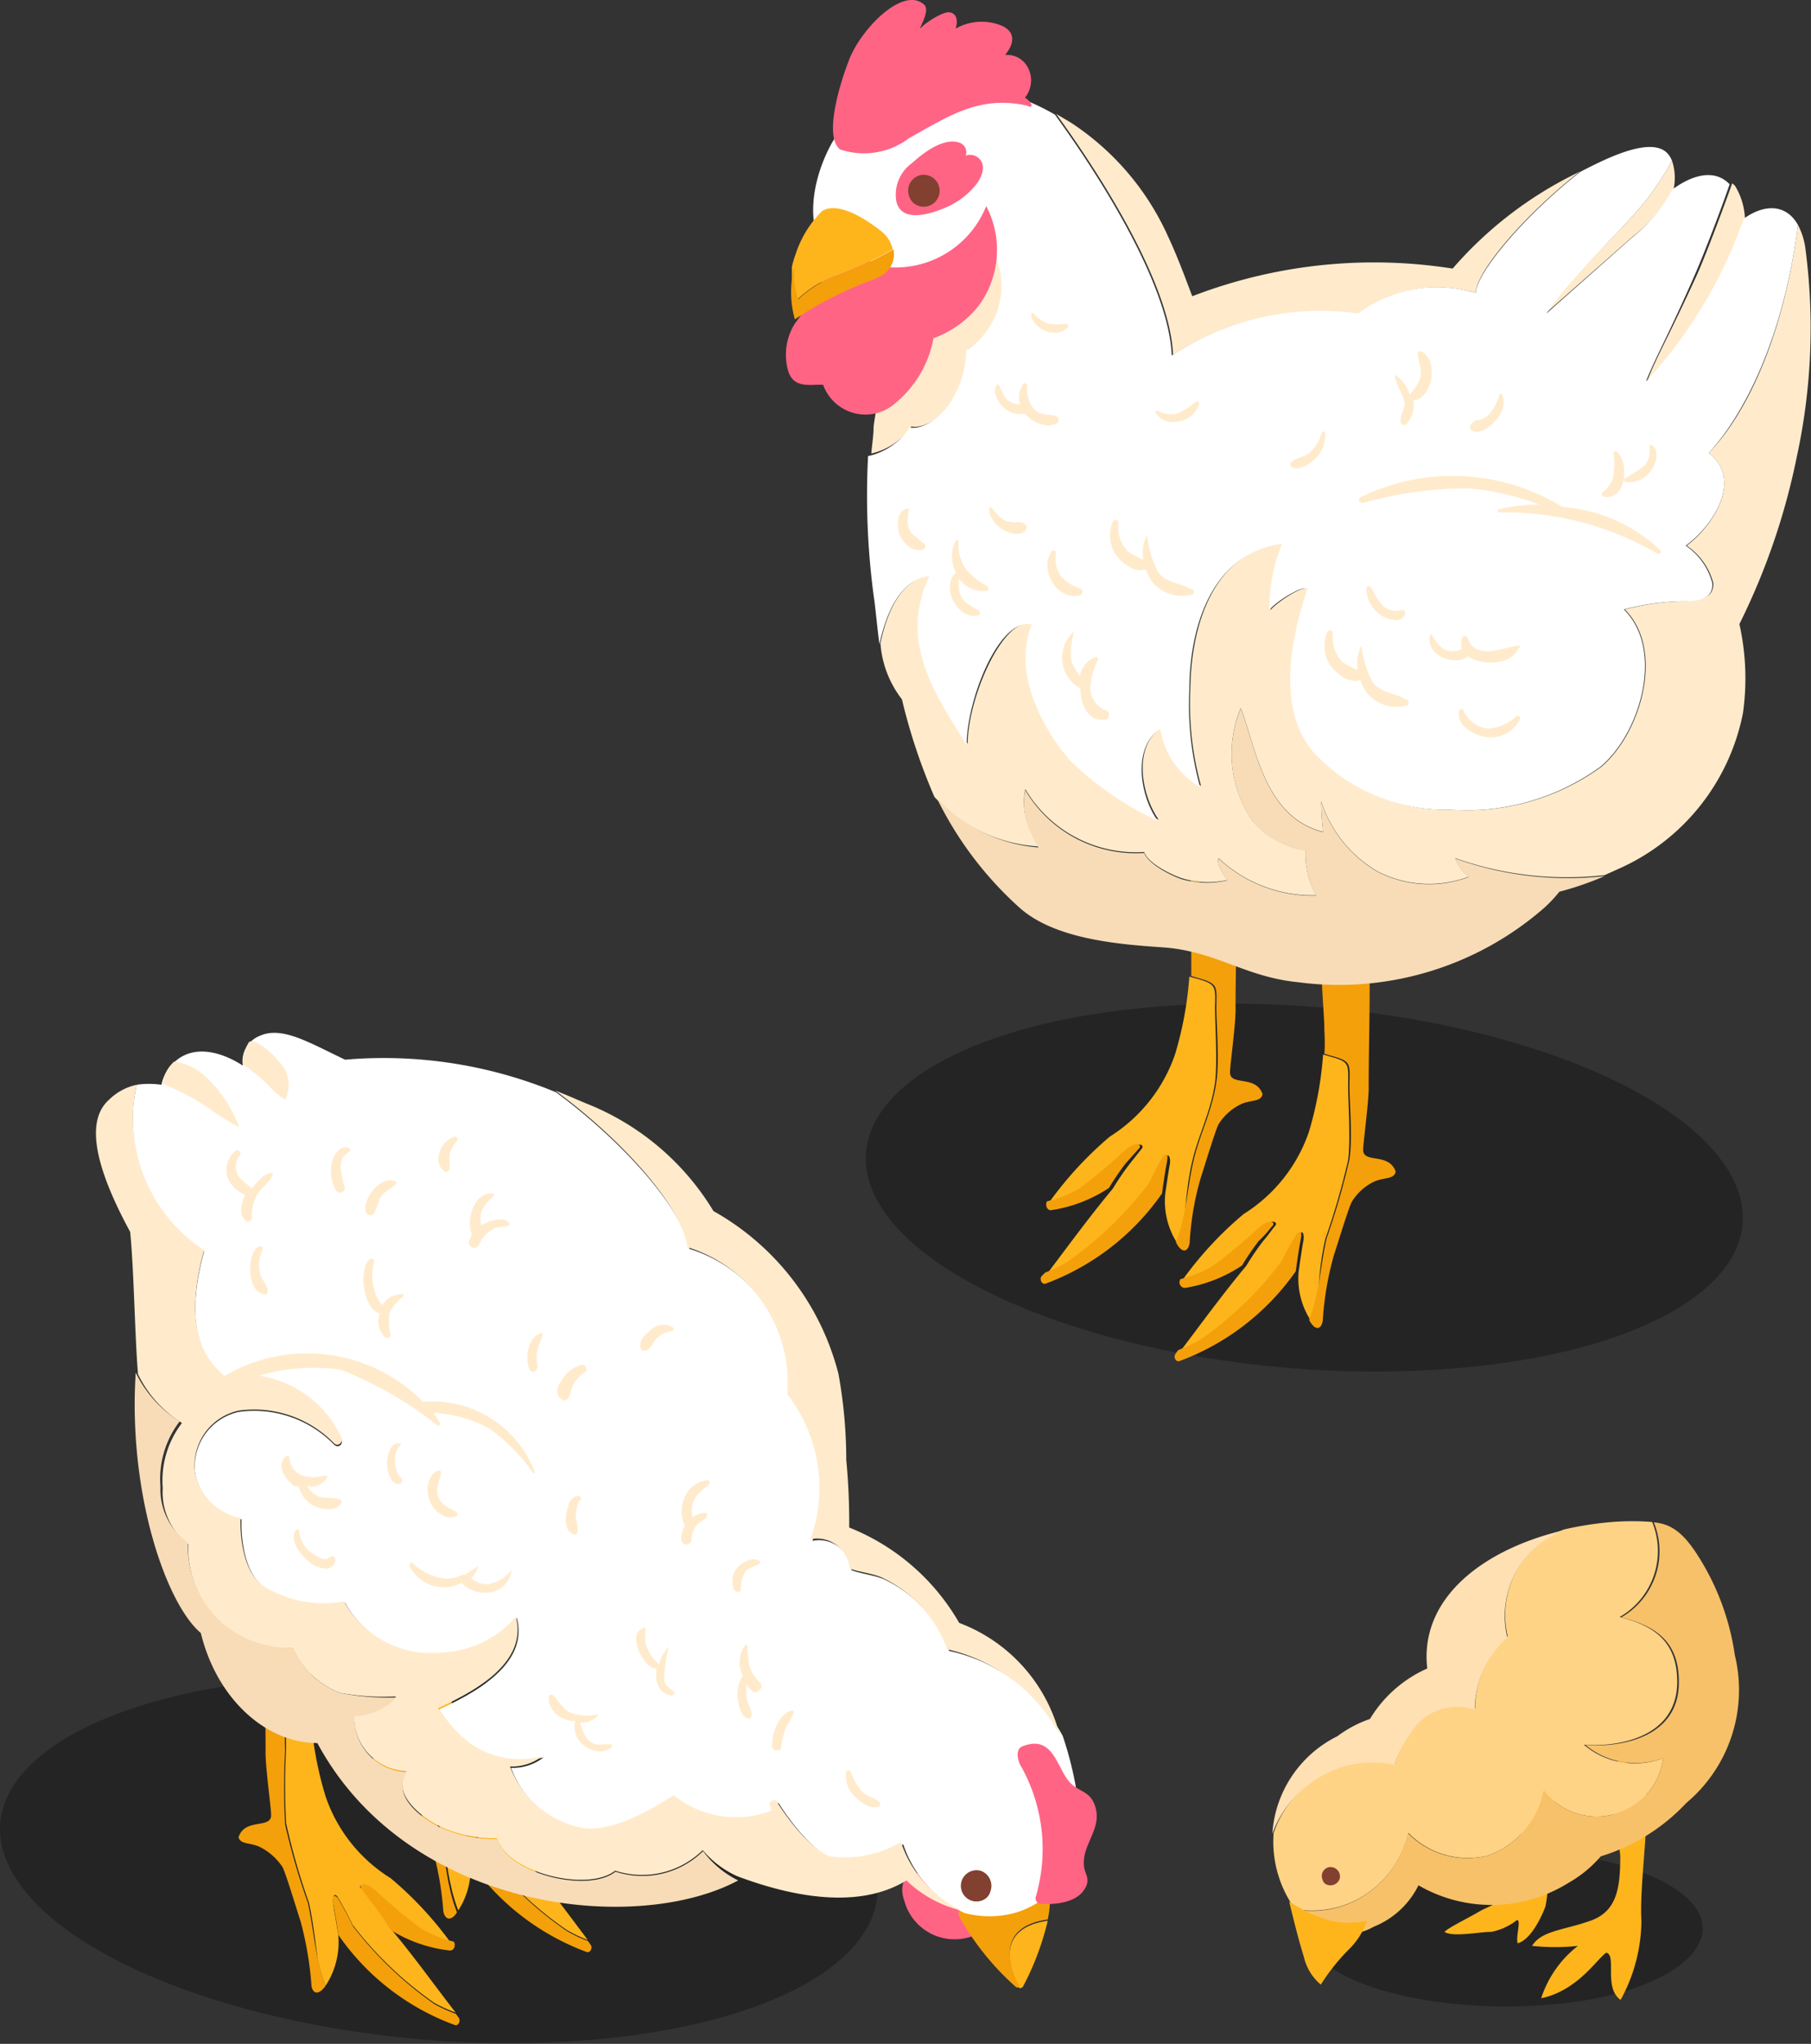 <svg id="Layer_1" data-name="Layer 1" xmlns="http://www.w3.org/2000/svg" viewBox="0 0 55.64 62.78"><rect x="0" y="0" width="55.64" height="62.78" fill="#333333" stroke="none"/><defs><style>.cls-1{opacity:0.3;}.cls-2{fill:#feb51c;}.cls-3{fill:#f4a00b;}.cls-4{fill:#ffebcc;}.cls-5{fill:#f7dcb7;}.cls-6{fill:#fff;}.cls-7{fill:#ff6485;}.cls-8{fill:#824030;}.cls-9{fill:#ffd385;}.cls-10{fill:#ffe0b3;}.cls-11{fill:#f7c169;}</style></defs><path class="cls-1" d="M27.22,37.3c2.26,3.08,9.84,5.22,16.94,4.77s11-3.31,8.75-6.4S43.07,30.44,36,30.89,25,34.21,27.22,37.3Z"/><path class="cls-2" d="M36.63,35.67c.17-.76.58-1.54.7-2.42.08-.63,0-1.8,0-2.27,0-.65.07-.74-.53-.91L36.54,30a10.93,10.93,0,0,1-.44,2.39,4.83,4.83,0,0,1-2,2.52,11.26,11.26,0,0,0-1.85,2,3.48,3.48,0,0,0,1-.4,16.36,16.36,0,0,0,1.37-1.15c.38-.33.55-.18.46-.08l-.38.48a8.37,8.37,0,0,0-.51.75c-.7.84-1.35,1.73-2,2.59a4.73,4.73,0,0,0,.65-.31,11.15,11.15,0,0,0,2.51-2.4c.13-.22.36-.73.47-.86s.15.1.12.24-.14.9-.14.9a2.39,2.39,0,0,0,.37,1.52,6.22,6.22,0,0,0,.23-.79C36.42,37,36.49,36.25,36.63,35.67Z"/><path class="cls-3" d="M36.55,38.18a8.89,8.89,0,0,1,.34-2c.07-.2.45-1.47.55-1.65a1.67,1.67,0,0,1,.7-.62c.3-.13.6-.06.65-.3-.2-.6-1-.24-1-.67,0-.23.19-1.57.17-2,0-1.17.07-3.62,0-3.63l-1.36-.26c-.19,0,0,1.58,0,2.25,0,.23,0,.46,0,.68l.24.07c.6.17.54.26.53.91,0,.47.1,1.64,0,2.27-.12.88-.53,1.66-.7,2.42-.14.58-.21,1.32-.31,1.72a6.22,6.22,0,0,1-.23.79C36.29,38.48,36.49,38.5,36.55,38.18Z"/><path class="cls-3" d="M35.74,35.52c-.11.13-.34.64-.47.86a11.15,11.15,0,0,1-2.51,2.4,4.73,4.73,0,0,1-.65.31L32,39.2c-.07.09,0,.26.12.23a7.56,7.56,0,0,0,3.58-2.77s.09-.65.14-.9S35.88,35.37,35.74,35.52Z"/><path class="cls-3" d="M35,35.27c.09-.1-.08-.25-.46.08a16.36,16.36,0,0,1-1.37,1.15,3.48,3.48,0,0,1-1,.4h0c-.07.11,0,.3.14.27a4.38,4.38,0,0,0,1.76-.68,8.37,8.37,0,0,1,.51-.75Z"/><path class="cls-2" d="M40.72,38.05a22.56,22.56,0,0,0,.7-2.42c.08-.63,0-1.79,0-2.26,0-.66.07-.75-.53-.91l-.24-.07a11,11,0,0,1-.44,2.39,4.82,4.82,0,0,1-2,2.51,11,11,0,0,0-1.86,2,3.84,3.84,0,0,0,1-.41,16.17,16.17,0,0,0,1.38-1.15c.37-.33.54-.18.45-.08s-.16.22-.38.48a8.37,8.37,0,0,0-.51.75c-.7.84-1.35,1.73-2,2.59a4.82,4.82,0,0,0,.66-.31,10.88,10.88,0,0,0,2.5-2.4,9.17,9.17,0,0,1,.48-.86c.13-.15.14.11.11.24s-.14.91-.14.91a2.36,2.36,0,0,0,.37,1.51,4.56,4.56,0,0,0,.23-.79C40.51,39.37,40.58,38.64,40.72,38.05Z"/><path class="cls-3" d="M40.64,40.56a9.53,9.53,0,0,1,.34-2c.07-.2.45-1.46.55-1.64a1.62,1.62,0,0,1,.7-.63c.3-.13.6-.06.65-.3-.2-.6-1-.24-1-.67,0-.22.19-1.57.17-2,0-1.17.07-3.62,0-3.63l-1.36-.26c-.19,0,0,1.58,0,2.25a5.25,5.25,0,0,1,0,.69l.24.07c.6.16.54.25.53.91,0,.47.1,1.63,0,2.26a22.56,22.56,0,0,1-.7,2.42c-.14.59-.21,1.32-.31,1.72a4.56,4.56,0,0,1-.23.79C40.38,40.86,40.59,40.88,40.64,40.56Z"/><path class="cls-3" d="M39.84,37.9a9.17,9.17,0,0,0-.48.86,10.88,10.88,0,0,1-2.5,2.4,4.82,4.82,0,0,1-.66.31.76.76,0,0,0-.08.11c-.08.09,0,.26.11.23a7.57,7.57,0,0,0,3.58-2.76s.09-.66.14-.91S40,37.75,39.84,37.9Z"/><path class="cls-3" d="M39.1,37.65c.09-.1-.08-.25-.45.08a16.17,16.17,0,0,1-1.38,1.15,3.84,3.84,0,0,1-1,.41h0a.17.17,0,0,0,.14.27,4.4,4.4,0,0,0,1.75-.69,8.37,8.37,0,0,1,.51-.75C38.94,37.87,39,37.75,39.1,37.65Z"/><path class="cls-4" d="M55.47,7.65a2.15,2.15,0,0,0-.23-.74c-.46,3.61-1.69,5.93-2.74,7,1.07.84.11,2.26-.68,2.85a2,2,0,0,1,.82,1.16c0,.49-.43.5-.93.55a7.58,7.58,0,0,0-1.79.25c1.25,1.25.49,3.82-.73,4.84a7,7,0,0,1-4.61,1.31,5.52,5.52,0,0,1-4.21-1.78c-1.24-1.48-.53-3.93-.17-5-.18-.13-1,.44-1.17.65a5.3,5.3,0,0,1,.39-2.07c-2.2.31-2.83,2.61-2.85,4.52a9.42,9.42,0,0,0,.33,2.95,2.5,2.5,0,0,1-1.22-1.77c-.85.51-.65,2-.08,2.81a9.53,9.53,0,0,1-2.71-1.87c-.93-1.09-1.73-2.74-1.16-4.16-.92-.23-2,2.31-2,3.7-1-1.6-2.08-3.2-1.15-5.18-.86.11-1.32,1.07-1.53,2.09a3.18,3.18,0,0,0,.66,1.72,17.88,17.88,0,0,0,1,3A4.72,4.72,0,0,0,31.9,26a3.71,3.71,0,0,1-.26-.53,2,2,0,0,1-.14-1.23,3.94,3.94,0,0,0,3.65,1.93c.12.33.73.65,1.14.8a2.74,2.74,0,0,0,1.42.06c-.14-.17-.35-.54-.27-.67a4.21,4.21,0,0,0,3,1.14,2.59,2.59,0,0,1-.33-1.38,2.67,2.67,0,0,1-1.64-.92,3.64,3.64,0,0,1-.35-3.45c.46,1.18.72,3.35,2.53,3.8a9.29,9.29,0,0,1-.06-.94,3.86,3.86,0,0,0,1.74,2.16,3.46,3.46,0,0,0,2.79.16,1.26,1.26,0,0,1-.41-.57,10.26,10.26,0,0,0,4.59.52l.4-.18a6.63,6.63,0,0,0,3.85-4.8,7.63,7.63,0,0,0-.11-2.73A20.8,20.8,0,0,0,55.21,14,18.63,18.63,0,0,0,55.47,7.65Z"/><path class="cls-5" d="M44.71,26.37a1.26,1.26,0,0,0,.41.57,3.46,3.46,0,0,1-2.79-.16,3.86,3.86,0,0,1-1.74-2.16,9.29,9.29,0,0,0,.06.94c-1.81-.45-2.07-2.62-2.53-3.8a3.64,3.64,0,0,0,.35,3.45,2.67,2.67,0,0,0,1.64.92,2.59,2.59,0,0,0,.33,1.38,4.21,4.21,0,0,1-3-1.14c-.08.13.13.5.27.67A2.74,2.74,0,0,1,36.29,27c-.41-.15-1-.47-1.14-.8a3.94,3.94,0,0,1-3.65-1.93,2,2,0,0,0,.14,1.23,3.71,3.71,0,0,0,.26.53,4.72,4.72,0,0,1-3.13-1.54,11,11,0,0,0,2.53,3.37c1.09,1,3.11,1.15,4.44,1.24,1.63.12,2.51.91,4.14,1.07a9.58,9.58,0,0,0,7.57-2.29,4.29,4.29,0,0,0,.46-.49,9.5,9.5,0,0,0,1.39-.48A10.26,10.26,0,0,1,44.71,26.37Z"/><path class="cls-4" d="M50.61,11.7a14.29,14.29,0,0,0,3-5,2.08,2.08,0,0,0-.31-1l-.08-.07c-.26.73-.76,2.07-1.06,2.76C51.28,10.32,50.87,11,50.61,11.7Z"/><path class="cls-4" d="M48.48,8.4a11.71,11.71,0,0,0-1,1.23l2.68-2.36A4.82,4.82,0,0,0,51.42,5.8a1.63,1.63,0,0,0-.05-.86,10,10,0,0,1-.76,1.17C50,6.87,48.84,8,48.48,8.4Z"/><path class="cls-4" d="M28,13.1c.45.08,1-.37,1.21-.71a3.14,3.14,0,0,0,.53-1.66,2.35,2.35,0,0,0,.72-3.22.2.2,0,0,0-.08-.12l0-.06s0,0,0,0v0a.14.14,0,0,0-.13.06,22,22,0,0,1-3,2.84c-.05,1.08-.34,2.26-.41,2.88,0,.27-.05.55-.07.82A2.05,2.05,0,0,0,28,13.1Z"/><path class="cls-6" d="M52.5,13.91c1-1.07,2.28-3.39,2.74-7-.37-.66-1.05-.64-1.67-.19a14.29,14.29,0,0,1-3,5c.26-.68.67-1.38,1.51-3.3.3-.69.8-2,1.06-2.76-.47-.49-1.16-.28-1.76.16a4.82,4.82,0,0,1-1.23,1.47L47.51,9.63a11.71,11.71,0,0,1,1-1.23C48.84,8,50,6.87,50.61,6.11a10,10,0,0,0,.76-1.17.72.72,0,0,0-.16-.25c-.54-.52-2,.25-2.66.59C46.87,6.59,45.36,8.37,45.34,9a4.06,4.06,0,0,0-3.61.61A8.26,8.26,0,0,0,36,10.92c-.11-2.62-3.15-6.79-3.59-7.4a7.32,7.32,0,0,0-2-.79A8.33,8.33,0,0,0,27.1,3a3.34,3.34,0,0,0-1.53,1.37c-.7,1.25-.84,2.81-.06,3.46a.12.12,0,0,0,.13.11h.12a4.2,4.2,0,0,0,.79.22,2.35,2.35,0,0,1,.65,2.1,22,22,0,0,0,3-2.84.14.14,0,0,1,.13-.06v0s0,0,0,0l0,.06a.2.2,0,0,1,.08.12,2.35,2.35,0,0,1-.72,3.22,3.14,3.14,0,0,1-.53,1.66c-.23.34-.76.79-1.21.71a2.06,2.06,0,0,1-1.28.88,23.26,23.26,0,0,0,.2,4.49c.05.41.09.85.15,1.29.21-1,.67-2,1.53-2.09-.93,2,.14,3.58,1.15,5.18,0-1.39,1-3.93,2-3.7-.57,1.42.23,3.07,1.16,4.16a9.53,9.53,0,0,0,2.71,1.87c-.57-.78-.77-2.3.08-2.81a2.5,2.5,0,0,0,1.22,1.77,9.42,9.42,0,0,1-.33-2.95c0-1.91.65-4.21,2.85-4.52A5.3,5.3,0,0,0,39,18.74c.14-.21,1-.78,1.17-.65-.36,1.07-1.07,3.52.17,5a5.52,5.52,0,0,0,4.21,1.78,7,7,0,0,0,4.61-1.31c1.22-1,2-3.59.73-4.84a7.58,7.58,0,0,1,1.79-.25c.5,0,.95-.06.93-.55a2,2,0,0,0-.82-1.16C52.61,16.17,53.57,14.75,52.5,13.91Z"/><path class="cls-4" d="M41.73,9.63A4.06,4.06,0,0,1,45.34,9c0-.65,1.53-2.43,3.21-3.74l-.13.07a12,12,0,0,0-3.79,2.92,15.52,15.52,0,0,0-8,.85c-.23-.61-.46-1.23-.74-1.83a8.18,8.18,0,0,0-3-3.51l-.44-.26c.44.61,3.48,4.78,3.59,7.4A8.26,8.26,0,0,1,41.73,9.63Z"/><path class="cls-7" d="M31.49,3a.84.84,0,0,0,0-1.06.72.72,0,0,0-.61-.25c.26-.32.35-.68-.08-.89a1.61,1.61,0,0,0-1.44.08c.09-.3,0-.47-.18-.5s-.56.21-.76.36l-.16.14c.08-.19.3-.59.13-.74-.66-.59-2,.81-2.33,1.77-.18.46-.79,2.26-.25,2.68a2.29,2.29,0,0,0,2.11-.34c1.22-.68,2.18-1.34,3.65-1C31.72,3.35,31.77,3.18,31.49,3Z"/><path class="cls-7" d="M30.3,6.33a3,3,0,0,1-3.41,1.82,3.89,3.89,0,0,0-1.1-.71,10,10,0,0,1-1.37,2.5,1.8,1.8,0,0,0-.19,1.5c.19.5.67.36,1.06.38a1.38,1.38,0,0,0,2.21.57,3.38,3.38,0,0,0,1.18-2,3.14,3.14,0,0,0,1.39-1A2.9,2.9,0,0,0,30.3,6.33Z"/><path class="cls-7" d="M30.06,4.85a.4.4,0,0,0-.39-.07.31.31,0,0,0-.15-.38c-.5-.22-1.17.31-1.5.61a1.19,1.19,0,0,0-.48,1.18c.17.72,1.19.32,1.48.2a2.41,2.41,0,0,0,1-.76C30.17,5.42,30.31,5.06,30.06,4.85Z"/><path class="cls-8" d="M28.21,5.4a.49.49,0,0,0-.28.62.46.46,0,0,0,.14.22.49.49,0,1,0,.14-.84Z"/><path class="cls-2" d="M24.5,9.2a3.26,3.26,0,0,1,1-.66,12.35,12.35,0,0,0,1.93-.88,1,1,0,0,0-.37-.57c-.64-.5-1.36-.87-1.8-.61a3.31,3.31,0,0,0-.82,1.34,2.72,2.72,0,0,0-.11.38c0,.14,0,.28,0,.41A2.94,2.94,0,0,0,24.5,9.2Z"/><path class="cls-3" d="M24.42,9.81a11,11,0,0,1,2.09-1.1c.32-.13.71-.22.87-.55a.75.75,0,0,0,.07-.5,12.35,12.35,0,0,1-1.93.88,3.26,3.26,0,0,0-1,.66,2.94,2.94,0,0,1-.12-.59c0-.13,0-.27,0-.41A3.15,3.15,0,0,0,24.42,9.81Z"/><path class="cls-4" d="M46.63,19.83c-.47.07-1.29.46-1.54-.23,0-.07-.15-.09-.17,0a.55.55,0,0,0,0,.34.68.68,0,0,1-.56,0A1.08,1.08,0,0,1,44,19.5s0,0-.06,0c-.17.6.73,1,1.16.66h0c.44.31,1.34.26,1.54-.23C46.73,19.87,46.69,19.83,46.63,19.83Z"/><path class="cls-4" d="M34,21.83a.74.74,0,0,1-.5-.75,2.28,2.28,0,0,1,.23-.81.06.06,0,0,0-.08-.08.73.73,0,0,0-.47.57,1.43,1.43,0,0,1-.26-.45A2.16,2.16,0,0,1,33,19.4a0,0,0,0,0,0,0,1.06,1.06,0,0,0,.19,1.74c0,.54.29,1.1.83.95C34.07,22,34.11,21.87,34,21.83Z"/><path class="cls-4" d="M36.59,18.09c-.33-.19-.73-.17-1-.5a3.21,3.21,0,0,1-.35-1.15,0,0,0,0,0,0,0,1.11,1.11,0,0,0-.11.75,2.57,2.57,0,0,1-.49-.26,1.12,1.12,0,0,1-.28-.88c0-.11-.15-.11-.18,0a1.06,1.06,0,0,0,.2,1.11c.18.2.55.45.82.32a1.59,1.59,0,0,0,.18.37,1.19,1.19,0,0,0,1.22.42A.09.09,0,0,0,36.59,18.09Z"/><path class="cls-4" d="M43.18,21.48c-.32-.2-.72-.18-1-.51a3.22,3.22,0,0,1-.35-1.14s0,0,0,0a1.11,1.11,0,0,0-.11.75,1.93,1.93,0,0,1-.49-.26,1.11,1.11,0,0,1-.28-.87.09.09,0,0,0-.18,0,1.05,1.05,0,0,0,.2,1.11c.18.2.55.45.82.32a1.59,1.59,0,0,0,.18.37,1.17,1.17,0,0,0,1.21.43A.09.09,0,0,0,43.18,21.48Z"/><path class="cls-4" d="M46.59,22a1.44,1.44,0,0,1-.85.38.91.91,0,0,1-.78-.57.07.07,0,0,0-.12,0c-.13.44.39.75.76.82a1,1,0,0,0,1.11-.56A.08.08,0,0,0,46.59,22Z"/><path class="cls-4" d="M43.06,18.74a.6.6,0,0,1-.58-.14,2.44,2.44,0,0,1-.35-.55.09.09,0,0,0-.15,0,1,1,0,0,0,.45.85c.19.13.66.27.74-.06A.09.09,0,0,0,43.06,18.74Z"/><path class="cls-4" d="M33.2,18.08a1.39,1.39,0,0,1-.59-.36.93.93,0,0,1-.16-.76.09.09,0,0,0-.16,0c-.36.58.21,1.52.91,1.32C33.29,18.22,33.27,18.11,33.2,18.08Z"/><path class="cls-4" d="M30.32,18a2.21,2.21,0,0,1-.63-.5,1.35,1.35,0,0,1-.24-.91,0,0,0,0,0-.08,0,1.09,1.09,0,0,0,0,1c-.49.42.06,1.48.69,1.31a.08.08,0,0,0,0-.15c-.19-.13-.4-.2-.52-.41a.88.88,0,0,1-.07-.55.89.89,0,0,0,.78.36A.08.08,0,0,0,30.32,18Z"/><path class="cls-4" d="M31.48,16.1c-.07-.07-.13-.06-.22-.06A.91.91,0,0,1,30.9,16c-.22-.1-.31-.29-.48-.44h0c-.1.25.14.53.33.67s.67.3.79,0A.11.11,0,0,0,31.48,16.1Z"/><path class="cls-4" d="M28.33,16.66c-.14-.16-.33-.22-.41-.44s0-.4,0-.59a.05.05,0,0,0-.07,0c-.3.05-.3.55-.22.77s.36.55.66.49A.11.11,0,0,0,28.33,16.66Z"/><path class="cls-4" d="M51,16.89a4.9,4.9,0,0,0-3-1.32,6.43,6.43,0,0,0-6.21-.29c-.1.05,0,.19.08.17A12,12,0,0,1,45.14,15a8.61,8.61,0,0,1,2.16.5,5.34,5.34,0,0,0-1.28.15,0,0,0,0,0,0,.09A9.33,9.33,0,0,1,50.91,17,.05.05,0,0,0,51,16.89Z"/><path class="cls-4" d="M50.74,13.67a0,0,0,0,0-.06,0,2.53,2.53,0,0,0,0,.3.63.63,0,0,1-.19.36,5.5,5.5,0,0,1-.57.36.07.07,0,0,0,0,.11.81.81,0,0,0,.82-.37C50.88,14.27,51,13.81,50.74,13.67Z"/><path class="cls-4" d="M49.63,13.85a0,0,0,0,0-.06.05,2.29,2.29,0,0,1,0,.69.78.78,0,0,1-.32.52.08.08,0,0,0,0,.14C50,15.43,50.08,14.11,49.63,13.85Z"/><path class="cls-4" d="M43.66,10.79s-.11,0-.1.06c0,.26.14.47.08.75a1.49,1.49,0,0,1-.33.52,1.11,1.11,0,0,0-.45-.61,0,0,0,0,0,0,0c0,.29.22.53.28.8s-.16.43-.1.68a.11.11,0,0,0,.2,0,.93.93,0,0,0,.19-.69h0C44,12.25,44.23,11.06,43.66,10.79Z"/><path class="cls-4" d="M46.15,12.1a0,0,0,0,0-.08,0,1.58,1.58,0,0,1-.3.61.85.85,0,0,1-.3.19c-.09,0-.18,0-.26.12a.13.13,0,0,0,0,.2c.25.16.61-.14.76-.33A.77.77,0,0,0,46.15,12.1Z"/><path class="cls-4" d="M40.6,13.3a1.2,1.2,0,0,1-.36.6c-.17.14-.4.15-.56.29a.09.09,0,0,0,0,.15c.24.14.58-.1.75-.27a1,1,0,0,0,.28-.77C40.72,13.23,40.62,13.25,40.6,13.3Z"/><path class="cls-4" d="M32.45,12.78c-.25-.07-.48,0-.69-.22a1,1,0,0,1-.2-.73.07.07,0,0,0-.11-.05.7.7,0,0,0-.11.64.62.62,0,0,1-.38-.13c-.15-.13-.17-.31-.28-.46s0,0-.06,0c-.15.21.07.58.24.71a.77.77,0,0,0,.63.17l0,0c.2.24.68.49,1,.28A.13.13,0,0,0,32.45,12.78Z"/><path class="cls-4" d="M32.76,9.94a1.68,1.68,0,0,1-.55,0,1.16,1.16,0,0,1-.47-.32s-.07,0-.06,0c0,.49.79.81,1.12.44A.07.07,0,0,0,32.76,9.94Z"/><path class="cls-4" d="M36.74,12.34a2.52,2.52,0,0,1-.51.34.78.78,0,0,1-.68-.08,0,0,0,0,0-.06.06.64.64,0,0,0,.7.29.8.8,0,0,0,.65-.53C36.86,12.36,36.79,12.3,36.74,12.34Z"/><path class="cls-1" d="M.64,57.92C2.9,61,10.48,63.15,17.57,62.7s11-3.31,8.76-6.4-9.84-5.23-16.94-4.78S-1.62,54.84.64,57.92Z"/><path class="cls-2" d="M9.49,58.44A20.85,20.85,0,0,1,8.79,56a21.06,21.06,0,0,1,0-2.27c0-.66-.07-.74.53-.91l.23-.07A11.06,11.06,0,0,0,10,55.17a4.76,4.76,0,0,0,2,2.52,11,11,0,0,1,1.86,2,3.82,3.82,0,0,1-1-.4c-.4-.27-1-.82-1.38-1.15S11,57.94,11.1,58s.17.22.39.49.51.75.51.75c.7.83,1.34,1.73,2,2.58a4.7,4.7,0,0,1-.66-.3,11.37,11.37,0,0,1-2.51-2.4,9.56,9.56,0,0,0-.47-.87c-.13-.14-.14.11-.12.25s.15.9.15.9A2.45,2.45,0,0,1,10,61a4.87,4.87,0,0,1-.23-.79C9.7,59.77,9.62,59,9.49,58.44Z"/><path class="cls-3" d="M9.57,61a10.26,10.26,0,0,0-.34-2c-.07-.2-.45-1.47-.55-1.65a1.81,1.81,0,0,0-.7-.62c-.3-.14-.6-.07-.65-.3.2-.6,1-.24,1-.68,0-.22-.19-1.56-.17-2,0-1.17-.07-3.62,0-3.63l1.36-.26c.19,0,0,1.58,0,2.25,0,.23,0,.46,0,.68l-.23.07c-.6.17-.54.25-.53.91a21.06,21.06,0,0,0,0,2.27,20.85,20.85,0,0,0,.7,2.41c.13.59.21,1.33.31,1.73A4.87,4.87,0,0,0,10,61C9.82,61.26,9.62,61.28,9.57,61Z"/><path class="cls-3" d="M10.37,58.29a9.56,9.56,0,0,1,.47.87,11.37,11.37,0,0,0,2.51,2.4,4.7,4.7,0,0,0,.66.3,1,1,0,0,0,.08.11c.07.1,0,.27-.12.23a7.47,7.47,0,0,1-3.57-2.76s-.1-.65-.15-.9S10.24,58.15,10.37,58.29Z"/><path class="cls-3" d="M11.1,58c-.08-.1.09-.25.46.09s1,.88,1.38,1.15a3.82,3.82,0,0,0,1,.4h0c.08.11,0,.3-.14.27A4.33,4.33,0,0,1,12,59.28s-.3-.49-.51-.75S11.19,58.14,11.1,58Z"/><path class="cls-2" d="M13.54,56.2a22.56,22.56,0,0,1-.7-2.42c-.08-.63,0-1.79,0-2.26,0-.66-.07-.75.53-.91l.24-.07a11,11,0,0,0,.44,2.39,4.79,4.79,0,0,0,2,2.51,11.32,11.32,0,0,1,1.85,2A3.84,3.84,0,0,1,17,57a14.5,14.5,0,0,1-1.38-1.15c-.37-.33-.54-.18-.45-.08s.16.22.38.48a8.37,8.37,0,0,1,.51.75c.7.84,1.35,1.73,2,2.59a4.24,4.24,0,0,1-.65-.31,10.74,10.74,0,0,1-2.51-2.4,9.17,9.17,0,0,0-.48-.86c-.13-.15-.14.11-.11.24s.14.91.14.91a2.36,2.36,0,0,1-.37,1.51,4.66,4.66,0,0,1-.23-.78C13.75,57.52,13.68,56.79,13.54,56.2Z"/><path class="cls-3" d="M13.62,58.71a9.44,9.44,0,0,0-.34-1.94c-.07-.21-.45-1.47-.55-1.65a1.62,1.62,0,0,0-.7-.63c-.3-.13-.6-.06-.65-.3.2-.6,1-.24,1-.67,0-.22-.19-1.57-.17-2,0-1.16-.07-3.62,0-3.63l1.36-.26c.19,0,0,1.58,0,2.26a5.15,5.15,0,0,0,0,.68l-.24.07c-.6.16-.54.25-.53.91,0,.47-.1,1.63,0,2.26a22.56,22.56,0,0,0,.7,2.42c.14.59.21,1.32.31,1.73a4.66,4.66,0,0,0,.23.78C13.88,59,13.68,59,13.62,58.71Z"/><path class="cls-3" d="M14.42,56.05a9.17,9.17,0,0,1,.48.86,10.74,10.74,0,0,0,2.51,2.4,4.24,4.24,0,0,0,.65.31.76.76,0,0,1,.08.11c.08.09,0,.26-.11.23a7.57,7.57,0,0,1-3.58-2.76s-.09-.66-.14-.91S14.29,55.9,14.42,56.05Z"/><path class="cls-3" d="M15.16,55.8c-.09-.1.08-.25.45.08A14.5,14.5,0,0,0,17,57a3.84,3.84,0,0,0,1,.41h0a.17.17,0,0,1-.14.27A4.4,4.4,0,0,1,16.05,57a8.37,8.37,0,0,0-.51-.75C15.32,56,15.24,55.9,15.16,55.8Z"/><path class="cls-7" d="M28.08,57.54a2.18,2.18,0,0,1,.93.21l1.34.39a.16.16,0,0,1,.09.24.86.86,0,0,0-.13.79c0,.14-.1.22-.21.2a1.6,1.6,0,0,1-2.32-1C27.67,58.09,27.68,57.62,28.08,57.54Z"/><path class="cls-2" d="M32.19,59a8.43,8.43,0,0,1-.75,2,.12.12,0,0,1-.12.07l-.07-.16C30.91,60.21,30.76,59.2,32.19,59Z"/><path class="cls-3" d="M29.47,58.87a.16.16,0,0,1,.05-.21,9.11,9.11,0,0,1,2.72-.7,3.08,3.08,0,0,1-.05,1c-1.43.2-1.28,1.21-.94,1.92l.07.16a.14.14,0,0,1-.1,0A8.31,8.31,0,0,1,29.47,58.87Z"/><path class="cls-6" d="M4.2,33.32a2.64,2.64,0,0,1,.76,0,1.24,1.24,0,0,1,.23-.51c.59-.78,1.54-.55,2.27-.08A.84.84,0,0,1,8,31.81c.56-.25,1.28.11,1.78.34l.82.4a13.83,13.83,0,0,1,6.48,1c1.94,1.42,3.88,3.52,4.1,4.81a4.37,4.37,0,0,1,3.07,4.52,4.68,4.68,0,0,1,.71,4.45,1,1,0,0,1,1.2.9c.32.12.66.14,1,.28a3.89,3.89,0,0,1,2,2.2,5.25,5.25,0,0,1,3.49,2.61A10.76,10.76,0,0,1,33,54.61c.36,1.65,0,3.62-1.83,4.15a3,3,0,0,1-1.54,0h0a3.57,3.57,0,0,1-1.88-2.11,3.39,3.39,0,0,1-2.18.44c-.73-.27-1.6-1.61-1.63-1.68s-.25,0-.23.1,0,.12.05.18a3.07,3.07,0,0,1-3-.48s-1.72,1.18-2.84,1A3,3,0,0,1,15.7,54.3a1.54,1.54,0,0,0,1-.32s0,0,0,0a2.65,2.65,0,0,1-2.47-.59,4.06,4.06,0,0,1-.74-.88c1-.47,2.77-1.35,2.39-2.81a3.19,3.19,0,0,1-2.28,1.1,3.06,3.06,0,0,1-3-1.57,3.53,3.53,0,0,1-2.49-.48c-.77-.55-.69-2.08-.69-2.08A1.79,1.79,0,0,1,6,45.29a1.72,1.72,0,0,1,1.33-1.92,3.42,3.42,0,0,1,2.93,1c.13.13.3,0,.23-.18a3.36,3.36,0,0,0-3.6-1.89c-.44-.4-1.34-1.24-.62-3.86A4.83,4.83,0,0,1,4.2,33.32Z"/><path class="cls-4" d="M29.1,50.66a3.89,3.89,0,0,0-2-2.2c-.32-.14-.66-.16-1-.28a1,1,0,0,0-1.2-.9,4.68,4.68,0,0,0-.71-4.45,4.37,4.37,0,0,0-3.07-4.52C20.94,37,19,34.92,17.06,33.5c.32.12.63.26.94.39a8,8,0,0,1,3.92,3.31,8,8,0,0,1,3.84,5A14.82,14.82,0,0,1,26,44.84a20.3,20.3,0,0,1,.09,2.08,6.79,6.79,0,0,1,3.38,2.93,5,5,0,0,1,3.08,3.42A5.25,5.25,0,0,0,29.1,50.66Z"/><path class="cls-4" d="M21.59,56.83a2.66,2.66,0,0,1-2.69.63c-.84.67-3.31.07-3.63-1a4,4,0,0,1-1.78-.37c-.58-.3-1.47-1-1-1.69v0h0a1.66,1.66,0,0,1-1.61-1.72,1.78,1.78,0,0,0,1.29-.57A7.68,7.68,0,0,1,10.45,52,2.59,2.59,0,0,1,9,50.62a3.22,3.22,0,0,1-2.22-.77,3.2,3.2,0,0,1-1-2.42A2,2,0,0,1,5,45.71a2.9,2.9,0,0,1,.59-2,3.61,3.61,0,0,1-1.35-1.5C4.14,41,4.12,39.09,4,37.84,3,36,2.57,34.47,3.35,33.78a1.73,1.73,0,0,1,.85-.46A4.83,4.83,0,0,0,6.27,38.4c-.72,2.62.18,3.46.62,3.86a3.36,3.36,0,0,1,3.6,1.89c.07.14-.1.31-.23.18a3.42,3.42,0,0,0-2.93-1A1.72,1.72,0,0,0,6,45.29a1.79,1.79,0,0,0,1.39,1.34s-.08,1.53.69,2.08a3.53,3.53,0,0,0,2.49.48,3.06,3.06,0,0,0,3,1.57,3.19,3.19,0,0,0,2.28-1.1c.38,1.46-1.38,2.34-2.39,2.81a4.06,4.06,0,0,0,.74.88,2.65,2.65,0,0,0,2.47.59s0,0,0,0a1.54,1.54,0,0,1-1,.32,3,3,0,0,0,2.18,1.88c1.12.22,2.84-1,2.84-1a3.07,3.07,0,0,0,3,.48c0-.06,0-.12-.05-.18s.16-.23.23-.1.9,1.41,1.63,1.68a3.39,3.39,0,0,0,2.18-.44,3.57,3.57,0,0,0,1.88,2.11h0a3.64,3.64,0,0,1-1.71-.93c-1.45.89-3.47.52-5.2-.13h0A3,3,0,0,1,21.59,56.83Z"/><path class="cls-5" d="M9.75,53.54c-1.56,0-3.08-1.33-3.58-3.38-1.07-.9-2.24-4.3-2-8a3.61,3.61,0,0,0,1.35,1.5,2.9,2.9,0,0,0-.59,2,2,2,0,0,0,.84,1.72,3.2,3.2,0,0,0,1,2.42A3.22,3.22,0,0,0,9,50.62,2.59,2.59,0,0,0,10.45,52a7.68,7.68,0,0,0,1.73.14,1.78,1.78,0,0,1-1.29.57,1.66,1.66,0,0,0,1.61,1.72h0v0c-.47.74.42,1.39,1,1.69a4,4,0,0,0,1.78.37c.32,1.07,2.79,1.67,3.63,1a2.66,2.66,0,0,0,2.69-.63,3,3,0,0,0,1.08.9C19.55,59.44,12.54,58.72,9.75,53.54Z"/><path class="cls-7" d="M31.39,54.29c-.14-.22-.19-.54,0-.64,1-.41,1.07.7,1.51,1.13.28.27.6.24.75.71.21.68-.38,1.13-.35,1.77,0,.32.25.43,0,.8s-.85.45-1.32.42a.17.17,0,0,1-.16-.21A5.2,5.2,0,0,0,31.39,54.29Z"/><path class="cls-8" d="M30.15,57.47a.49.49,0,0,1,.28.62.4.4,0,0,1-.14.22.48.48,0,1,1-.14-.84Z"/><path class="cls-4" d="M6.4,42.6a5,5,0,0,1,6.6.46,3.35,3.35,0,0,1,3.43,2.16s0,.08-.07,0A5.36,5.36,0,0,0,15,43.86a4,4,0,0,0-1.68-.46,3.87,3.87,0,0,1,.21.34,0,0,0,0,1-.07.06,11.57,11.57,0,0,0-3-1.73,5.88,5.88,0,0,0-3.84.78C6.44,42.92,6.26,42.73,6.4,42.6Z"/><path class="cls-4" d="M16.86,52.13a.08.08,0,0,1,.13-.06c.18.18.28.4.52.53a1.44,1.44,0,0,0,.85.06s0,0,0,.05a.77.77,0,0,1-.54.21c.1.27.15.55.48.66a.67.67,0,0,0,.24,0c.06,0,.14,0,.19,0s.08,0,.07.06-.21.15-.32.16a.86.86,0,0,1-.49-.15.73.73,0,0,1-.32-.78C17.26,52.86,16.83,52.56,16.86,52.13Z"/><path class="cls-4" d="M12.72,48.05a1.67,1.67,0,0,0,1,.44.9.9,0,0,0,.46-.11.08.08,0,0,1,.09,0l.42-.27a0,0,0,0,1,0,0,.81.81,0,0,1-.22.37.77.77,0,0,0,.54.18,1.17,1.17,0,0,0,.71-.44,0,0,0,0,1,0,0,.79.79,0,0,1-.72.7,1,1,0,0,1-.82-.3,1.17,1.17,0,0,1-1.6-.52A.06.06,0,0,1,12.72,48.05Z"/><path class="cls-4" d="M9.09,47a.06.06,0,0,1,.1,0,.92.92,0,0,0,.34.67,1.35,1.35,0,0,0,.26.15.27.27,0,0,0,.36,0c.06-.05.14,0,.15.09a.27.27,0,0,1-.26.27.86.86,0,0,1-.55-.21C9.22,47.74,8.88,47.31,9.09,47Z"/><path class="cls-4" d="M8.76,44.75a.08.08,0,0,1,.13,0,.62.62,0,0,0,.39.57,1.23,1.23,0,0,0,.71,0s.07,0,.06.06a.54.54,0,0,1-.62.26.84.84,0,0,0,.35.32c.23.09.46,0,.68.11a.09.09,0,0,1,0,.14c-.22.26-.67.13-.9,0a1,1,0,0,1-.39-.56l-.12,0C8.78,45.46,8.48,45.05,8.76,44.75Z"/><path class="cls-4" d="M12.34,44.36s0,0,0,0a.51.51,0,0,0-.19.32,1,1,0,0,0,0,.35.68.68,0,0,0,.08.24c0,.07.11.11.13.19a.09.09,0,0,1-.06.11c-.3.09-.41-.42-.41-.63S12,44.22,12.34,44.36Z"/><path class="cls-4" d="M13.46,45.17c.06,0,.1,0,.09.1-.05.25-.19.45-.08.72s.35.32.56.46c0,0,.05.1,0,.12-.34.15-.71-.16-.83-.47S13.12,45.3,13.46,45.17Z"/><path class="cls-4" d="M19.77,50s.05,0,.05,0a1.26,1.26,0,0,1,0,.27.73.73,0,0,0,.08.38,1.16,1.16,0,0,0,.35.47h0a1.17,1.17,0,0,1,.3-.54s.06,0,0,0a4.78,4.78,0,0,0-.13.74,1,1,0,0,0,0,.34c.06.17.17.18.27.3a.07.07,0,0,1,0,.1l0,0a.14.14,0,0,1-.13,0c-.36-.09-.44-.45-.39-.81-.27,0-.5-.4-.57-.61S19.47,50.12,19.77,50Z"/><path class="cls-4" d="M17.46,46.27c0-.12.12-.28.25-.31a.11.11,0,0,1,.15.1,0,0,0,0,1,0,0c-.12,0-.17.44-.17.52s.09.33.05.5a.09.09,0,0,1-.12.05C17.3,47,17.36,46.51,17.46,46.27Z"/><path class="cls-4" d="M8.07,38.3s0,0,0,.05-.08.22-.09.3a1,1,0,0,0,0,.41c0,.2.22.36.24.56s-.08.13-.15.12C7.49,39.62,7.63,38.12,8.07,38.3Z"/><path class="cls-4" d="M7.21,35.37c.07-.09.23,0,.16.12a.54.54,0,0,0,0,.69c.11.13.25.21.37.33.16-.22.4-.5.64-.48,0,0,0,0,0,0,0,.21-.29.39-.41.57a1.21,1.21,0,0,0-.23.8.12.12,0,0,1-.21.08c-.21-.22-.11-.53,0-.78a1,1,0,0,1-.55-.56A.79.79,0,0,1,7.21,35.37Z"/><path class="cls-4" d="M11.39,38.66s.12,0,.11.09a1.52,1.52,0,0,0,0,.87,1,1,0,0,0,.18.39l.07.08a.66.66,0,0,1,.65-.33s0,0,0,.05a1.59,1.59,0,0,0-.43.5A1.78,1.78,0,0,0,12,41a.1.1,0,0,1-.17.07.66.66,0,0,1-.16-.72C11.13,40.19,11,38.91,11.39,38.66Z"/><path class="cls-4" d="M5,33.29A7.54,7.54,0,0,1,6.35,34a11.52,11.52,0,0,0,1,.63,4,4,0,0,0-1-1.53,1.74,1.74,0,0,0-1-.49A1.05,1.05,0,0,0,5,33.29Z"/><path class="cls-4" d="M7.46,32.7a4.93,4.93,0,0,1,.77.62,2.54,2.54,0,0,0,.53.46,1,1,0,0,0-.11-1.08c-.42-.53-.87-.8-1-.69A1.19,1.19,0,0,0,7.46,32.7Z"/><path class="cls-4" d="M10.22,35.61c.07-.2.31-.48.53-.33,0,0,0,.06,0,.08a1.3,1.3,0,0,0-.22.19.7.7,0,0,0-.06.32,2.38,2.38,0,0,0,.12.59.15.15,0,0,1-.27.11A1.28,1.28,0,0,1,10.22,35.61Z"/><path class="cls-4" d="M12.18,36.3a0,0,0,0,1,0,.05c-.12.14-.3.21-.43.35s-.14.36-.24.54a.15.15,0,0,1-.27,0C11.11,36.81,11.75,36.05,12.18,36.3Z"/><path class="cls-4" d="M16.63,40.94a0,0,0,0,1,.05.05c-.05.15-.12.29-.16.44a1.18,1.18,0,0,0,0,.53c0,.14-.19.26-.25.11C16.12,41.7,16.21,41.08,16.63,40.94Z"/><path class="cls-4" d="M17.3,42.33a1,1,0,0,1,.54-.4A.12.12,0,0,1,18,42v0h0a.12.12,0,0,1,0,.12,1.27,1.27,0,0,0-.39.41c-.07.14-.07.34-.18.44a.12.12,0,0,1-.19,0C17,42.79,17.19,42.49,17.3,42.33Z"/><path class="cls-4" d="M14.41,38.14a.85.85,0,0,1,.09-.22c-.2-.46.08-1.35.67-1.25a0,0,0,0,1,0,.07,1.34,1.34,0,0,0-.38.47.8.8,0,0,0,0,.43.91.91,0,0,1,.17-.09c.19-.09.52-.16.67,0a.08.08,0,0,1,0,.09c-.16.08-.36,0-.52.14a.86.86,0,0,0-.38.44C14.62,38.43,14.37,38.31,14.41,38.14Z"/><path class="cls-4" d="M21,46.09a.84.84,0,0,1,.73-.62.07.07,0,0,1,.05.12c-.2.19-.43.33-.5.62a.78.78,0,0,0,0,.4.63.63,0,0,1,.37-.14.09.09,0,0,1,.08.05l0,0c0,.12-.18.2-.26.26a.67.67,0,0,0-.22.5.16.16,0,0,1-.32,0,.91.91,0,0,1,.11-.42A1,1,0,0,1,21,46.09Z"/><path class="cls-4" d="M22.82,51.47a.9.9,0,0,1,.08-.94,0,0,0,0,1,.07,0,3.24,3.24,0,0,0,.05.62,1.19,1.19,0,0,0,.34.54.17.17,0,0,1,0,.2l-.06.06a.15.15,0,0,1-.19,0,1.2,1.2,0,0,1-.17-.21,1.61,1.61,0,0,0,0,.38c0,.2.17.38.15.57a.1.1,0,0,1-.12.1c-.21-.09-.27-.37-.3-.57A1.09,1.09,0,0,1,22.82,51.47Z"/><path class="cls-4" d="M24.33,52.54s.07,0,.06.05a2.6,2.6,0,0,1-.24.47,2.64,2.64,0,0,0-.15.6c0,.17-.27.12-.28,0C23.7,53.26,23.93,52.63,24.33,52.54Z"/><path class="cls-4" d="M26,54.41a.08.08,0,0,1,.13,0,1.9,1.9,0,0,0,.33.59,1,1,0,0,0,.31.21.7.7,0,0,1,.24.13.09.09,0,0,1,0,.14c-.24.12-.56-.11-.73-.28A.87.87,0,0,1,26,54.41Z"/><path class="cls-4" d="M22.7,48.1c.16-.15.46-.29.65-.14a0,0,0,0,1,0,.06c-.15.11-.34.11-.46.27a1.09,1.09,0,0,0-.13.53c0,.1-.16.1-.21,0A.65.65,0,0,1,22.7,48.1Z"/><path class="cls-4" d="M20,40.85a.55.55,0,0,1,.65-.09.07.07,0,0,1,0,.13.71.71,0,0,0-.55.32c-.09.12-.14.26-.3.28a.1.1,0,0,1-.07,0C19.55,41.24,19.8,41,20,40.85Z"/><path class="cls-4" d="M14,34.91s.08.07.06.11a1.24,1.24,0,0,0-.25.43c0,.15,0,.31,0,.47a.11.11,0,0,1-.15.06C13.25,35.7,13.55,35,14,34.91Z"/><path class="cls-1" d="M40.28,59.88c.95,1.3,4.36,2,7.62,1.67s5.12-1.74,4.16-3-4.36-2-7.62-1.67S39.32,58.57,40.28,59.88Z"/><path class="cls-2" d="M49.16,54.18A13.5,13.5,0,0,1,49.78,57c0,1-.1,1.71-.92,2s-1.5.3-1.79.77a6.52,6.52,0,0,0,1.41,0,3.34,3.34,0,0,0-1.13,1.61c1.13-.24,1.72-1.22,2-1.4.33.07-.09,1.08.44,1.45A5.12,5.12,0,0,0,50.43,59c-.08-1.3.4-3.91,0-4.52S49.16,54.18,49.16,54.18Z"/><path class="cls-2" d="M46.92,54.72a25.94,25.94,0,0,1-.48,3.19c-.22.54-.68.62-1,.81s-.94.49-1.06.62c.25.17,1.06,0,1.44,0a1.86,1.86,0,0,0,.73-.32c.24-.21,0,.5.08.67.4-.11.72-.79.84-1.1s.29-3.5.29-3.5Z"/><path class="cls-9" d="M48.66,53.59c1,.08,2.86-.19,2.87-1.92,0-1.19-.63-1.72-1.77-2a2.34,2.34,0,0,0,1-2.92,7.79,7.79,0,0,0-1.23,0,10.36,10.36,0,0,0-1.48.23,2.82,2.82,0,0,0-1.73,3.28,3,3,0,0,0-1,2.22,1.66,1.66,0,0,0-2,.77,3.2,3.2,0,0,0-.47.92,3.15,3.15,0,0,0-2.5.51,3.28,3.28,0,0,0-1.22,1.62,3.54,3.54,0,0,0,.66,2.34,3,3,0,0,0,1.8-.24,3.11,3.11,0,0,0,1.68-2.1A2.55,2.55,0,0,0,45.7,57a2.66,2.66,0,0,0,1.73-2,2.06,2.06,0,0,0,3.67-1A2.41,2.41,0,0,1,48.66,53.59Z"/><path class="cls-10" d="M40.34,54.72a3.15,3.15,0,0,1,2.5-.51,3.2,3.2,0,0,1,.47-.92,1.66,1.66,0,0,1,2-.77,3,3,0,0,1,1-2.22A2.82,2.82,0,0,1,48.06,47c-2.44.57-4.46,2.06-4.21,4.25a3.9,3.9,0,0,0-1.76,1.55,3.65,3.65,0,0,0-1,.53,3.6,3.6,0,0,0-2,3A3.28,3.28,0,0,1,40.34,54.72Z"/><path class="cls-11" d="M42.21,59.18a2.61,2.61,0,0,0,1.37-1.27,4.47,4.47,0,0,0,4.6-.07,3.74,3.74,0,0,0,1-.82,6,6,0,0,0,2.63-1.64,4.53,4.53,0,0,0,1.49-4.54,7.71,7.71,0,0,0-1.15-3.08c-.45-.7-.82-.95-1.34-1a2.34,2.34,0,0,1-1,2.92c1.14.28,1.78.81,1.77,2,0,1.73-1.85,2-2.87,1.92A2.41,2.41,0,0,0,51.1,54a2.06,2.06,0,0,1-3.67,1,2.66,2.66,0,0,1-1.73,2,2.55,2.55,0,0,1-2.44-.69,3.11,3.11,0,0,1-1.68,2.1,3,3,0,0,1-1.8.24h0A1.86,1.86,0,0,0,42.21,59.18Z"/><path class="cls-2" d="M39.61,58.41s.23,1,.45,1.7a1.56,1.56,0,0,0,.52.85,6.32,6.32,0,0,1,.83-1.05A2.29,2.29,0,0,0,42,59,2.63,2.63,0,0,1,40.89,59,4.63,4.63,0,0,1,39.61,58.41Z"/><path class="cls-8" d="M40.8,57.36a.28.28,0,0,0-.17.37.26.26,0,0,0,.08.13.3.3,0,0,0,.45-.15A.29.29,0,0,0,40.8,57.36Z"/></svg>